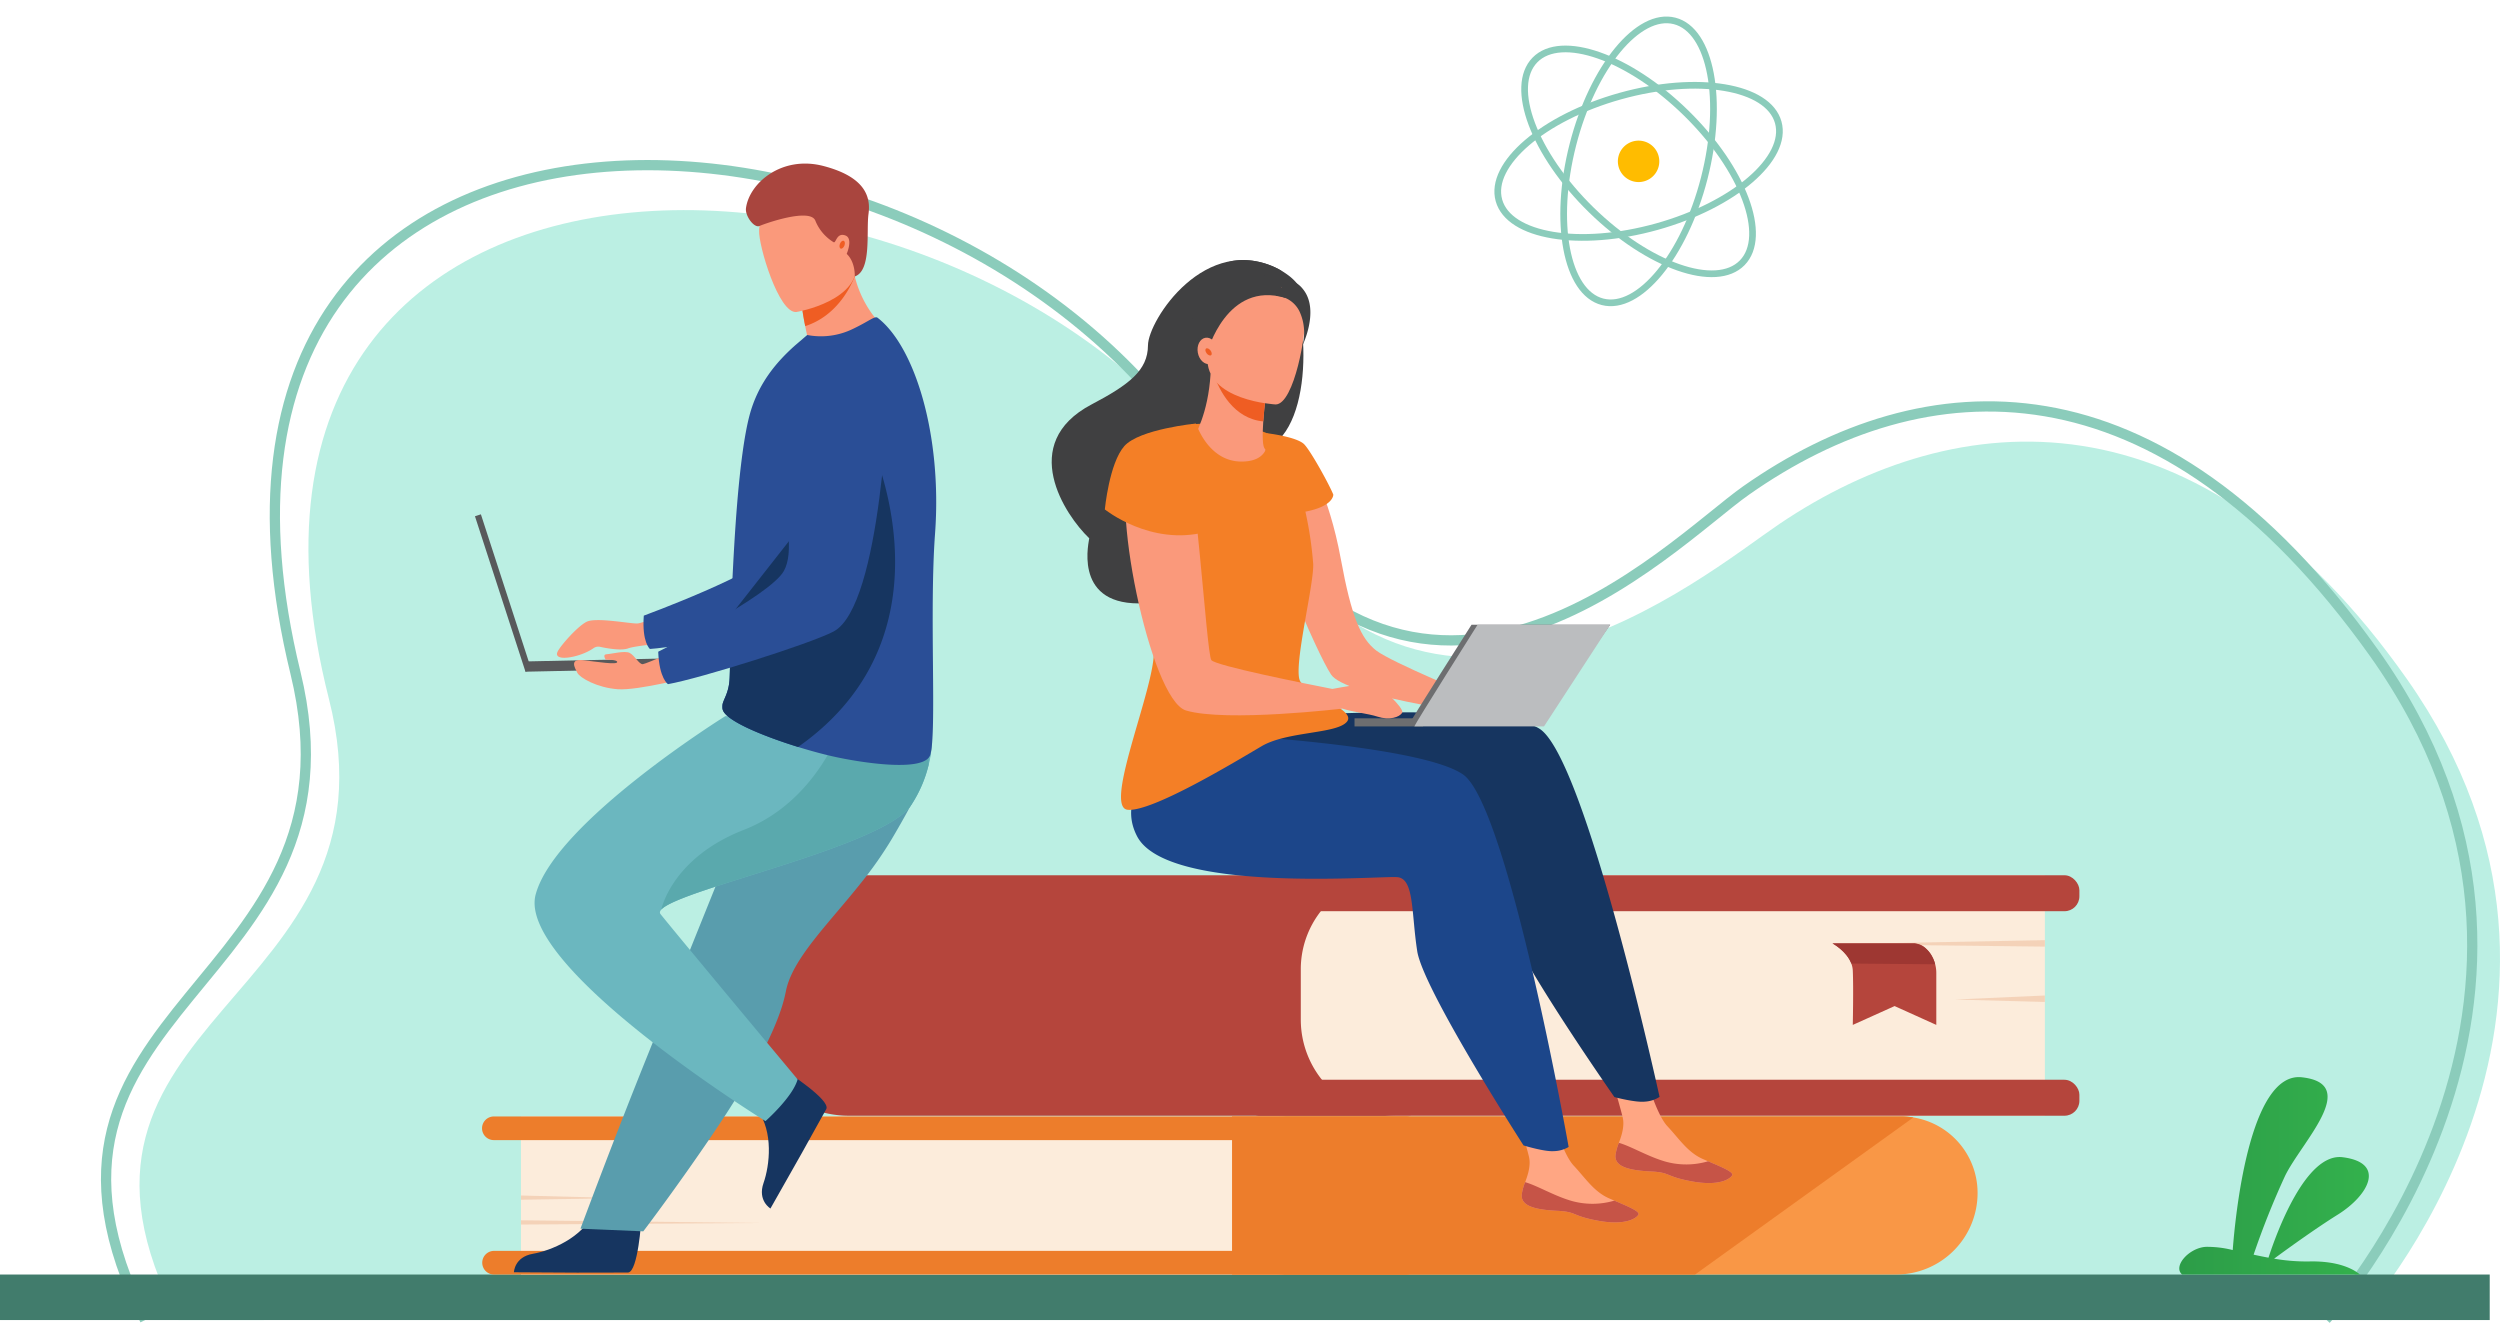 <svg xmlns="http://www.w3.org/2000/svg" xmlns:xlink="http://www.w3.org/1999/xlink" width="747.454" height="395.505" viewBox="0 0 747.454 395.505">
  <defs>
    <linearGradient id="linear-gradient" y1="0.5" x2="1" y2="0.5" gradientUnits="objectBoundingBox">
      <stop offset="0" stop-color="#2c9c48"/>
      <stop offset="1" stop-color="#34b34d"/>
    </linearGradient>
  </defs>
  <g id="Component_9_1" data-name="Component 9 – 1" transform="translate(0 1.217)">
    <path id="Path_583" data-name="Path 583" d="M1783.593,2507.9s84.237-91.911,14.246-191.418c-62.1-88.289-134.505-82.254-187.626-46.426-22.625,15.26-104.511,84.593-160.031-5.244-75.713-122.514-321.508-130.921-273.655,57.57,23.157,91.216-92.7,94.531-44.987,185.711Z" transform="translate(-1078.184 -2114.636)" fill="#bbefe3"/>
    <path id="Path_584" data-name="Path 584" d="M1773.593,2507.888s88.121-95.867,14.246-199.441c-64.45-90.359-134.505-85.7-187.626-48.371-22.625,15.9-98.072,95.476-160.031-5.465-77.638-126.486-321.508-136.407-273.655,59.983,23.157,95.039-92.7,98.494-44.987,193.5" transform="translate(-1078.184 -2114.636)" fill="none" stroke="#8bccbb" stroke-miterlimit="10" stroke-width="3.062"/>
    <path id="Path_585" data-name="Path 585" d="M1822.563,2508.089H1078.185v-13.61h744.38v13.609Z" transform="translate(-1078.184 -2114.636)" fill="#417c6c"/>
    <g id="Group_279" data-name="Group 279" transform="translate(-1078.184 -2114.636)">
      <path id="Path_586" data-name="Path 586" d="M1669.443,2470.109a24.37,24.37,0,0,1-24.371,24.37H1446.539v-47.258h200.022a22.852,22.852,0,0,1,22.882,22.888Z" fill="#f99746"/>
      <path id="Path_587" data-name="Path 587" d="M1483.393,2470.586a23.811,23.811,0,0,1-6.923,16.823l-.074.074a23.818,23.818,0,0,1-16.891,7H1233.938v-47.258h226.1a23.365,23.365,0,0,1,23.359,23.365Z" fill="#fcecdb"/>
      <path id="Path_588" data-name="Path 588" d="M1502.141,2490.942a3.534,3.534,0,0,1-3.533,3.537H1225.9a3.535,3.535,0,1,1,0-7.07h272.705A3.535,3.535,0,0,1,1502.141,2490.942Z" fill="#ed7d2b"/>
      <path id="Path_589" data-name="Path 589" d="M1502.141,2450.754a3.535,3.535,0,0,1-3.533,3.538H1225.9a3.536,3.536,0,1,1,0-7.071h272.705A3.535,3.535,0,0,1,1502.141,2450.754Z" fill="#ed7d2b"/>
      <path id="Path_590" data-name="Path 590" d="M1233.94,2470.85l30.243.794-30.243.478Z" fill="#f4d2b8"/>
      <path id="Path_591" data-name="Path 591" d="M1233.94,2478.264l71.951.794-71.951.479Z" fill="#f4d2b8"/>
      <path id="Path_592" data-name="Path 592" d="M1650.245,2447.515l-65.276,46.964h-138.43v-47.258h200.022A23.1,23.1,0,0,1,1650.245,2447.515Z" fill="#ed7d2b"/>
    </g>
    <g id="Group_283" data-name="Group 283" transform="translate(-1078.184 -2114.636)">
      <g id="Group_281" data-name="Group 281">
        <g id="Group_280" data-name="Group 280">
          <path id="Rectangle_76" data-name="Rectangle 76" d="M0,0H168.009a30.783,30.783,0,0,1,30.783,30.783V42.989A28.906,28.906,0,0,1,169.886,71.9H0a0,0,0,0,1,0,0V0A0,0,0,0,1,0,0Z" transform="translate(1499.966 2447) rotate(180)" fill="#b5453c"/>
          <path id="Rectangle_77" data-name="Rectangle 77" d="M0,0H193.739a28.729,28.729,0,0,1,28.729,28.729V43.8A28.092,28.092,0,0,1,194.376,71.9H0a0,0,0,0,1,0,0V0A0,0,0,0,1,0,0Z" transform="translate(1689.565 2447) rotate(180)" fill="#fcecdb"/>
          <rect id="Rectangle_78" data-name="Rectangle 78" width="249.506" height="10.753" rx="4.464" transform="translate(1699.884 2447.001) rotate(-180)" fill="#b5453c"/>
          <rect id="Rectangle_79" data-name="Rectangle 79" width="249.506" height="10.752" rx="4.464" transform="translate(1699.884 2385.857) rotate(180)" fill="#b5453c"/>
        </g>
        <path id="Path_593" data-name="Path 593" d="M1689.565,2411.053l-26.972,1.208,26.972.728Z" fill="#f4d2b8"/>
        <path id="Path_594" data-name="Path 594" d="M1689.565,2394.507l-64.168,1.208,64.168.728Z" fill="#f4d2b8"/>
      </g>
      <g id="Group_282" data-name="Group 282">
        <path id="Path_595" data-name="Path 595" d="M1626.058,2395.475s4.234,2.28,5.637,6.027a6.8,6.8,0,0,1,.439,2.1c.234,4.979,0,16.247,0,16.247l12.5-5.634,12.47,5.634v-15.272a10.28,10.28,0,0,0-3.057-7.537,5.166,5.166,0,0,0-3.454-1.562Z" fill="#b5453c"/>
        <path id="Path_596" data-name="Path 596" d="M1626.058,2395.475s4.234,2.28,5.637,6.027l25.055.224s-.983-5.366-6.154-6.251Z" fill="#9e3732"/>
      </g>
    </g>
    <g id="Group_285" data-name="Group 285" transform="translate(-1078.184 -2114.636)">
      <path id="Path_597" data-name="Path 597" d="M1280.022,2294.755s-8.93,5.078-11.43,5.077-12.313-1.9-15.048-.5-7.686,7.021-8.616,8.858c-1.67,3.3,6.726,1.844,10.694-.969a2.5,2.5,0,0,1,1.982-.41c2.055.449,6.326,1.225,8.387.461,2.772-1.026,17.375-2.165,17.375-2.165Z" fill="#fa997b"/>
      <path id="Path_598" data-name="Path 598" d="M1269.927,2478.153s-.962,15.508-3.963,15.731c-.4.029-15.216.029-15.216.029l-18.916-.109s.124-4.558,5.653-5.522,14.783-4.849,18.133-12.157C1259.142,2468.437,1269.927,2478.153,1269.927,2478.153Z" fill="#163560"/>
      <path id="Path_599" data-name="Path 599" d="M1347.963,2225.6s-9.257,65.8-24.586,71.688c-7.563,2.908-40.99,9.5-50.878,10.161,0,0-2.422-1.965-1.832-9.963,0,0,35.021-12.857,40-19.85,7.4-10.406-4.6-42.513,4.694-52.287S1340.3,2211.371,1347.963,2225.6Z" fill="#2a4e96"/>
      <path id="Path_600" data-name="Path 600" d="M1344.843,2364.213a115.408,115.408,0,0,1-9.042,12.938c-9.95,12.56-20.78,22.916-22.667,32.706a44.425,44.425,0,0,1-1.749,6.265c-.788,2.243-1.762,4.6-2.886,7.038-4.222,9.171-10.536,19.447-16.84,28.788-10.9,16.148-21.145,29.623-21.145,29.623l-18.793-.8c.753-1.884,8.949-24.18,19.914-51.427,4.452-11.062,9.187-22.828,13.755-34.174q.912-2.272,1.819-4.52c1.4-3.472,2.771-6.89,4.114-10.218,10.3-25.585,18.495-45.958,18.495-45.958s41.15-15.588,45.424-5.487C1358.765,2337.314,1355.9,2345.473,1344.843,2364.213Z" fill="#599dad"/>
      <path id="Path_601" data-name="Path 601" d="M1313.443,2433.852s13.071,8.4,11.8,11.127c-.169.362-7.393,13.3-7.393,13.3l-9.317,16.463s-3.919-2.33-2.065-7.627,2.973-15.273-1.775-21.76C1299.7,2438.531,1313.443,2433.852,1313.443,2433.852Z" fill="#163560"/>
      <path id="Path_602" data-name="Path 602" d="M1307.047,2448.615s8.17-7.205,9.61-12.491c0,0-33.662-40.331-40.964-49.371-.334-.414-.249-.871.193-1.37,5.513-6.215,66.759-18.851,74.765-31.305a38.6,38.6,0,0,0,5.172-11.924,28.189,28.189,0,0,0,.38-12.848l-61.168-1.77s-50.928,31.711-56.7,53.333S1307.047,2448.615,1307.047,2448.615Z" fill="#6bb7bf"/>
      <path id="Path_603" data-name="Path 603" d="M1275.886,2385.383c5.513-6.215,66.759-18.851,74.765-31.305a38.6,38.6,0,0,0,5.172-11.924v-7.742l-26-4.088s-7.373,22.685-29.207,31.192C1280.168,2369.484,1276.3,2383.622,1275.886,2385.383Z" fill="#5aa9ad"/>
      <path id="Path_604" data-name="Path 604" d="M1311.773,2221.45c12.374,3.2,32.888-8.266,32.888-8.266s-7.966-5.354-10.918-17.113c-.15-.593-.283-1.2-.405-1.823-1.3-.275-3.74-.794-6.355-1.347l-9.451,8.467a81.19,81.19,0,0,0,1.4,9.559q.306,1.582.711,3.391A29.153,29.153,0,0,0,1311.773,2221.45Z" fill="#fa997b"/>
      <path id="Path_605" data-name="Path 605" d="M1357.762,2272.741c-1.772,23.839.56,60.095-1.451,66.374-1.736,5.417-21.507,2.2-29.4.388-2.921-.669-6.459-1.626-10.113-2.756-10.193-3.157-21.3-7.663-22.491-11.009a2.733,2.733,0,0,1-.11-.385,3.055,3.055,0,0,1,.021-1.4c.4-1.7,1.928-3.551,2.108-7.773.2-4.715.171-10.267.349-16.237.009-.672.018-1.406.092-2.075l0-.244.01-.382c.171-6.658.519-13.658.922-20.6.257-4.36.553-8.677.895-12.814.89-10.679,2.088-20.175,3.673-26.179,2.591-9.787,8.3-16.17,13.505-20.848l3.762-3.226a21.747,21.747,0,0,0,13.648-1.818c4.858-2.307,6.536-3.96,7.382-3.337C1351.786,2217.074,1359.855,2243.6,1357.762,2272.741Z" fill="#2a4e96"/>
      <path id="Path_606" data-name="Path 606" d="M1316.8,2336.747c-10.193-3.157-21.3-7.663-22.491-11.009a2.733,2.733,0,0,1-.11-.385c.006-.467.012-.935.021-1.4.4-1.7,1.928-3.551,2.108-7.773.2-4.715.171-10.267.349-16.237.009-.672.018-1.406.092-2.075l0-.244.01-.382,41.207-52.5S1365.685,2302.421,1316.8,2336.747Z" fill="#163560"/>
      <path id="Path_607" data-name="Path 607" d="M1317.532,2201.368a81.19,81.19,0,0,0,1.4,9.559c9.23-2.983,13.415-11.32,14.813-14.856-.15-.593-.283-1.2-.405-1.823-1.3-.275-3.74-.794-6.355-1.347Z" fill="#ef5d23"/>
      <path id="Path_608" data-name="Path 608" d="M1316.29,2206.7s20.128-3.359,17.843-15.862-1.225-21.355-14.173-19.739-14.566,6.841-14.818,11.2S1311,2207.248,1316.29,2206.7Z" fill="#fa997b"/>
      <g id="Group_284" data-name="Group 284">
        <rect id="Rectangle_80" data-name="Rectangle 80" width="1.866" height="48.869" transform="translate(1220.187 2267.768) rotate(-18.001)" fill="#58595b"/>
        <rect id="Rectangle_81" data-name="Rectangle 81" width="51.282" height="3.068" transform="translate(1235.223 2311.178) rotate(-1.224)" fill="#58595b"/>
      </g>
      <path id="Path_609" data-name="Path 609" d="M1285.532,2315.6s-16.474,4.344-22.652,3.888-11.316-3.394-12.093-4.928-2.41-4.254,1.8-3.752,9.947,1.4,10.126.588-3.429-.731-3.429-.731-1.09-1.585.283-1.643,5.376-1.143,6.864-.4,2.86,3.489,3.947,3.375,13.785-5.72,13.785-5.72Z" fill="#fa997b"/>
      <path id="Path_610" data-name="Path 610" d="M1343.878,2228.3s-1.947,66.414-16.533,73.962c-7.2,3.723-39.693,13.96-49.448,15.708,0,0-2.624-1.686-2.919-9.7,0,0,33.391-16.64,37.565-24.138,6.212-11.159-9.256-41.747-1.1-52.486S1334.691,2215,1343.878,2228.3Z" fill="#2a4e96"/>
      <path id="Path_611" data-name="Path 611" d="M1333.743,2196.071s.231-4.289-2.416-6.747c0,0,2.005-4.621-.378-5.5-2.728-1.01-2.794,2.553-3.573,1.986a13.368,13.368,0,0,1-5.406-6.383c-1.489-3.97-15.114.838-16.7,1.553s-4.357-2.99-4.054-5.317c.974-7.484,10.689-15.873,23.166-12.612s14.178,9.216,13.469,14.32S1338.853,2194.358,1333.743,2196.071Z" fill="#a9453e"/>
    </g>
    <g id="Group_290" data-name="Group 290" transform="translate(-1078.184 -2114.636)">
      <g id="Group_289" data-name="Group 289">
        <path id="Path_612" data-name="Path 612" d="M1469.025,2251.189s6.388,9.454,10.032,29.329c3.192,17.407,5.99,23.833,10.6,27.4s30.287,14.109,30.287,14.109l-1.92,4.5s-37.637-5.126-41.865-11.416-20.345-43.456-19.094-52.015S1469.025,2251.189,1469.025,2251.189Z" fill="#fa997b"/>
        <g id="Group_286" data-name="Group 286">
          <path id="Path_613" data-name="Path 613" d="M1561.189,2458.814c-.338,3.671,4.772,4.563,10.69,4.858s4.131,1.507,12.242,2.976,11.361-.75,11.948-1.847c.523-.971-3.248-2.492-7.267-4.211-.506-.214-1.012-.436-1.519-.657-4.523-1.989-7.061-6.046-10.587-9.807-3.341-3.562-6.511-14.968-6.511-14.968l-11.023-2.353s3.095,10.265,4.169,14.648c.632,2.577-.3,5.459-1.128,7.653A14.437,14.437,0,0,0,1561.189,2458.814Z" fill="#ffa683"/>
          <path id="Path_614" data-name="Path 614" d="M1571.879,2463.672c5.919.295,4.131,1.507,12.242,2.976s11.361-.75,11.948-1.847c.523-.971-3.248-2.492-7.267-4.211l-.063.068a23.092,23.092,0,0,1-12.286.147c-5.365-1.457-10.554-4.663-14.25-5.7a14.437,14.437,0,0,0-1.014,3.708C1560.851,2462.485,1565.961,2463.377,1571.879,2463.672Z" fill="#c65447"/>
        </g>
        <path id="Path_615" data-name="Path 615" d="M1451.428,2328.108s73.243-5.513,87.033,3.19,35.9,110.068,35.9,110.068a8.995,8.995,0,0,1-4.413,1.424c-2.835.307-9.079-1.36-9.079-1.36s-31.782-45.354-34.021-56.78-1.692-21.622-6.789-21.9-68.644,7.725-78.256-9.208-1.666-33.7-1.666-33.7Z" fill="#163560"/>
        <g id="Group_287" data-name="Group 287">
          <path id="Path_616" data-name="Path 616" d="M1533.162,2470.578c-.338,3.671,4.772,4.564,10.691,4.858s4.13,1.507,12.241,2.976,11.361-.75,11.948-1.846c.524-.972-3.247-2.493-7.267-4.212-.505-.214-1.012-.435-1.518-.657-4.523-1.989-7.061-6.045-10.587-9.806-3.341-3.563-6.512-14.969-6.512-14.969l-11.023-2.353s3.095,10.265,4.17,14.648c.632,2.578-.3,5.459-1.128,7.653A14.4,14.4,0,0,0,1533.162,2470.578Z" fill="#ffa683"/>
          <path id="Path_617" data-name="Path 617" d="M1543.853,2475.436c5.919.295,4.13,1.507,12.241,2.976s11.361-.75,11.948-1.846c.524-.972-3.247-2.493-7.267-4.212l-.062.069a23.107,23.107,0,0,1-12.286.147c-5.366-1.458-10.554-4.664-14.25-5.7a14.4,14.4,0,0,0-1.015,3.708C1532.824,2474.249,1537.934,2475.142,1543.853,2475.436Z" fill="#c65447"/>
        </g>
        <path id="Path_618" data-name="Path 618" d="M1437.082,2332.647s65.066,3.079,78.506,12.312,31.592,111.382,31.592,111.382a8.992,8.992,0,0,1-4.466,1.251c-2.844.2-9.019-1.712-9.019-1.712s-29.992-46.557-31.784-58.062-.85-21.67-5.933-22.142-68.892,5.048-77.838-12.247S1437.082,2332.647,1437.082,2332.647Z" fill="#1c468a"/>
        <path id="Path_619" data-name="Path 619" d="M1460.5,2193.9c-21.87-11.2-39.055,15.323-39.093,22.776s-5.592,11.73-16.868,17.665c-22.185,11.677-7.939,33.113-.692,40.011.141.134-5.19,19.5,14.785,19.474,6.036-.006,23.659-38.023,38.73-46.54,3.86-4.94,3.259-3.521,2-1.306C1472.335,2235.545,1468.659,2198.082,1460.5,2193.9Z" fill="#404041"/>
        <path id="Path_620" data-name="Path 620" d="M1434.348,2240.3a73.309,73.309,0,0,1,12.118,0,38.931,38.931,0,0,1,10.516,2.639c5.734,2.4,5.133,12.549-6.9,10.669S1433.5,2243.31,1434.348,2240.3Z" fill="#f47f26"/>
        <path id="Path_621" data-name="Path 621" d="M1456.474,2247.7c.07.037,1.716,8.734-6.163,8.386-5.172-.228-16.327-6.487-15.341-10.915.468-2.1,4.376-7.567,5.162-20.033l.942.252,15.831,4.246s-.7,5.024-1.03,9.78C1455.6,2243.412,1455.588,2247.216,1456.474,2247.7Z" fill="#fa997b"/>
        <path id="Path_622" data-name="Path 622" d="M1456.905,2229.639s-.7,5.024-1.03,9.78c-8.96-.851-13.159-9.357-14.8-14.026Z" fill="#ef5d23"/>
        <path id="Path_623" data-name="Path 623" d="M1439.533,2223.536s-4.209-7.747-4.914-14.179c-.5-4.591,2.929-21.258,19.671-17.708a23.018,23.018,0,0,1,9.284,4.235c3.5,2.723,8.444,8.428,1.543,22.711l-1.869,4.856Z" fill="#404041"/>
        <path id="Path_624" data-name="Path 624" d="M1459.6,2234.343s-21.263-1.066-20.4-14.3-1.293-22.28,12.32-22.159,15.917,5.343,16.7,9.83S1465.156,2234.279,1459.6,2234.343Z" fill="#fa997b"/>
        <path id="Path_625" data-name="Path 625" d="M1459.7,2201.86a8.306,8.306,0,0,1,7.193,5.078,14.931,14.931,0,0,1,.638,9.934s5.085-10.259.559-16.555C1463.288,2193.64,1459.7,2201.86,1459.7,2201.86Z" fill="#404041"/>
        <path id="Path_626" data-name="Path 626" d="M1480.878,2329.213c-1.721,2.058-7.094,2.69-12.836,3.634-4.518.746-9.265,1.682-12.64,3.664-7.665,4.5-32.709,19.71-40.049,19.018-2.845-.268-2.313-5.7-.589-12.908,2.713-11.383,8.393-27.191,8.393-34.065,0-3.751,1.248-12.628,2.915-22.778q.2-1.227.412-2.475c3.3-19.734,9.406-43,9.406-43s3.55,11.114,13.474,11.114,7.617-8.475,7.617-8.475,9.055,1.065,11.193,3.37,7.566,12.264,8.643,14.98c0,0,.22,3.457-8.339,5.1a112.2,112.2,0,0,1,2.331,15.637c.184,4.621-3.152,19.081-4.112,28.076-.339,3.185-.384,5.685.133,6.819.661,1.453,2.8,2.9,5.24,4.32C1476.907,2324.057,1482.92,2326.768,1480.878,2329.213Z" fill="#f47f26"/>
        <g id="Group_288" data-name="Group 288">
          <rect id="Rectangle_82" data-name="Rectangle 82" width="20.491" height="2.421" transform="translate(1483.162 2328.185)" fill="#6d6e70"/>
          <path id="Path_627" data-name="Path 627" d="M1499.3,2330.275c.2-.8,18.838-30.066,18.838-30.066H1559.6l-20.8,29.28Z" fill="#6d6e70"/>
          <path id="Path_628" data-name="Path 628" d="M1501.046,2330.606c.2-.8,18.9-30.4,18.9-30.4H1559.6l-19.788,30.4Z" fill="#bbbdbf"/>
        </g>
        <path id="Path_629" data-name="Path 629" d="M1489.246,2317.781c-1.163-.5-10.145,1.136-12.709,1.617-8.134-1.593-34.874-6.937-36.176-8.611-1.535-1.975-4.888-62.159-8.729-63.163,0,0-7.554-4.587-14.857,4.115s5.19,70.911,16.013,74.107c12.021,3.55,46.747-.568,46.747-.568h0c2.853.974,7.84,1.523,10.488,2.4,3.494,1.165,6.6.194,7.377-1.165S1490.6,2318.364,1489.246,2317.781Z" fill="#fa997b"/>
        <path id="Path_630" data-name="Path 630" d="M1435.773,2240.043s-16.939,1.655-21.445,6.758-5.822,18.929-5.822,18.929,13.662,11.029,30.122,6.749Z" fill="#f47f26"/>
      </g>
    </g>
    <path id="Path_631" data-name="Path 631" d="M1439.181,2218.629s5.751-21.4,23.318-16.133c.156-3.558-6.116-8.735-13.509-8.146S1431.146,2211.333,1439.181,2218.629Z" transform="translate(-1078.184 -2114.636)" fill="#404041"/>
    <path id="Path_632" data-name="Path 632" d="M1783.775,2494.479H1730.6c-2.85-2.417,1.972-7.906,7.01-8.275a31.024,31.024,0,0,1,8.116.96c.732-9.719,4.911-53.413,20.661-51.657,17.709,1.965,0,19.242-5.006,29.47a243.338,243.338,0,0,0-9.408,23.567c1.438.312,2.926.618,4.446.9,2.348-7.206,11.081-31.448,22.187-30.036,13.04,1.654,7.8,11.373-1.443,17.143-6.781,4.243-15.107,10.273-19.064,13.186a56.465,56.465,0,0,0,10.4.833C1777.6,2490.351,1782.051,2493.036,1783.775,2494.479Z" transform="translate(-1078.184 -2114.636)" fill="url(#linear-gradient)"/>
    <ellipse id="Ellipse_13" data-name="Ellipse 13" cx="2.999" cy="3.984" rx="2.999" ry="3.984" transform="translate(357.42 100.305) rotate(-10.196)" fill="#fa997b"/>
    <path id="Path_633" data-name="Path 633" d="M1438.952,2219.067c.419.546,1.015.793,1.331.551s.232-.881-.188-1.429-1.017-.791-1.331-.549S1438.531,2218.521,1438.952,2219.067Z" transform="translate(-1078.184 -2114.636)" fill="#ef5d23"/>
    <path id="Path_634" data-name="Path 634" d="M1329.308,2186.317c-.249.641-.151,1.279.22,1.423s.874-.259,1.124-.9.148-1.279-.221-1.423S1329.557,2185.674,1329.308,2186.317Z" transform="translate(-1078.184 -2114.636)" fill="#ef5d23"/>
    <g id="Group_291" data-name="Group 291" transform="translate(-1078.184 -2114.636)">
      <ellipse id="Ellipse_14" data-name="Ellipse 14" cx="43.352" cy="20.268" rx="43.352" ry="20.268" transform="translate(1537.687 2198.621) rotate(-75.614)" fill="none" stroke="#8bccbb" stroke-miterlimit="10" stroke-width="2"/>
      <ellipse id="Ellipse_15" data-name="Ellipse 15" cx="20.268" cy="43.352" rx="20.268" ry="43.352" transform="translate(1522.933 2145.824) rotate(-45.613)" fill="none" stroke="#8bccbb" stroke-miterlimit="10" stroke-width="2"/>
      <ellipse id="Ellipse_16" data-name="Ellipse 16" cx="43.352" cy="20.268" rx="43.352" ry="20.268" transform="translate(1520.884 2153.812) rotate(-15.613)" fill="none" stroke="#8bccbb" stroke-miterlimit="10" stroke-width="2"/>
      <path id="Path_635" data-name="Path 635" d="M1574.09,2163.2a6.193,6.193,0,1,1-4.46-7.538A6.193,6.193,0,0,1,1574.09,2163.2Z" fill="#ffbc00"/>
    </g>
  </g>
</svg>
